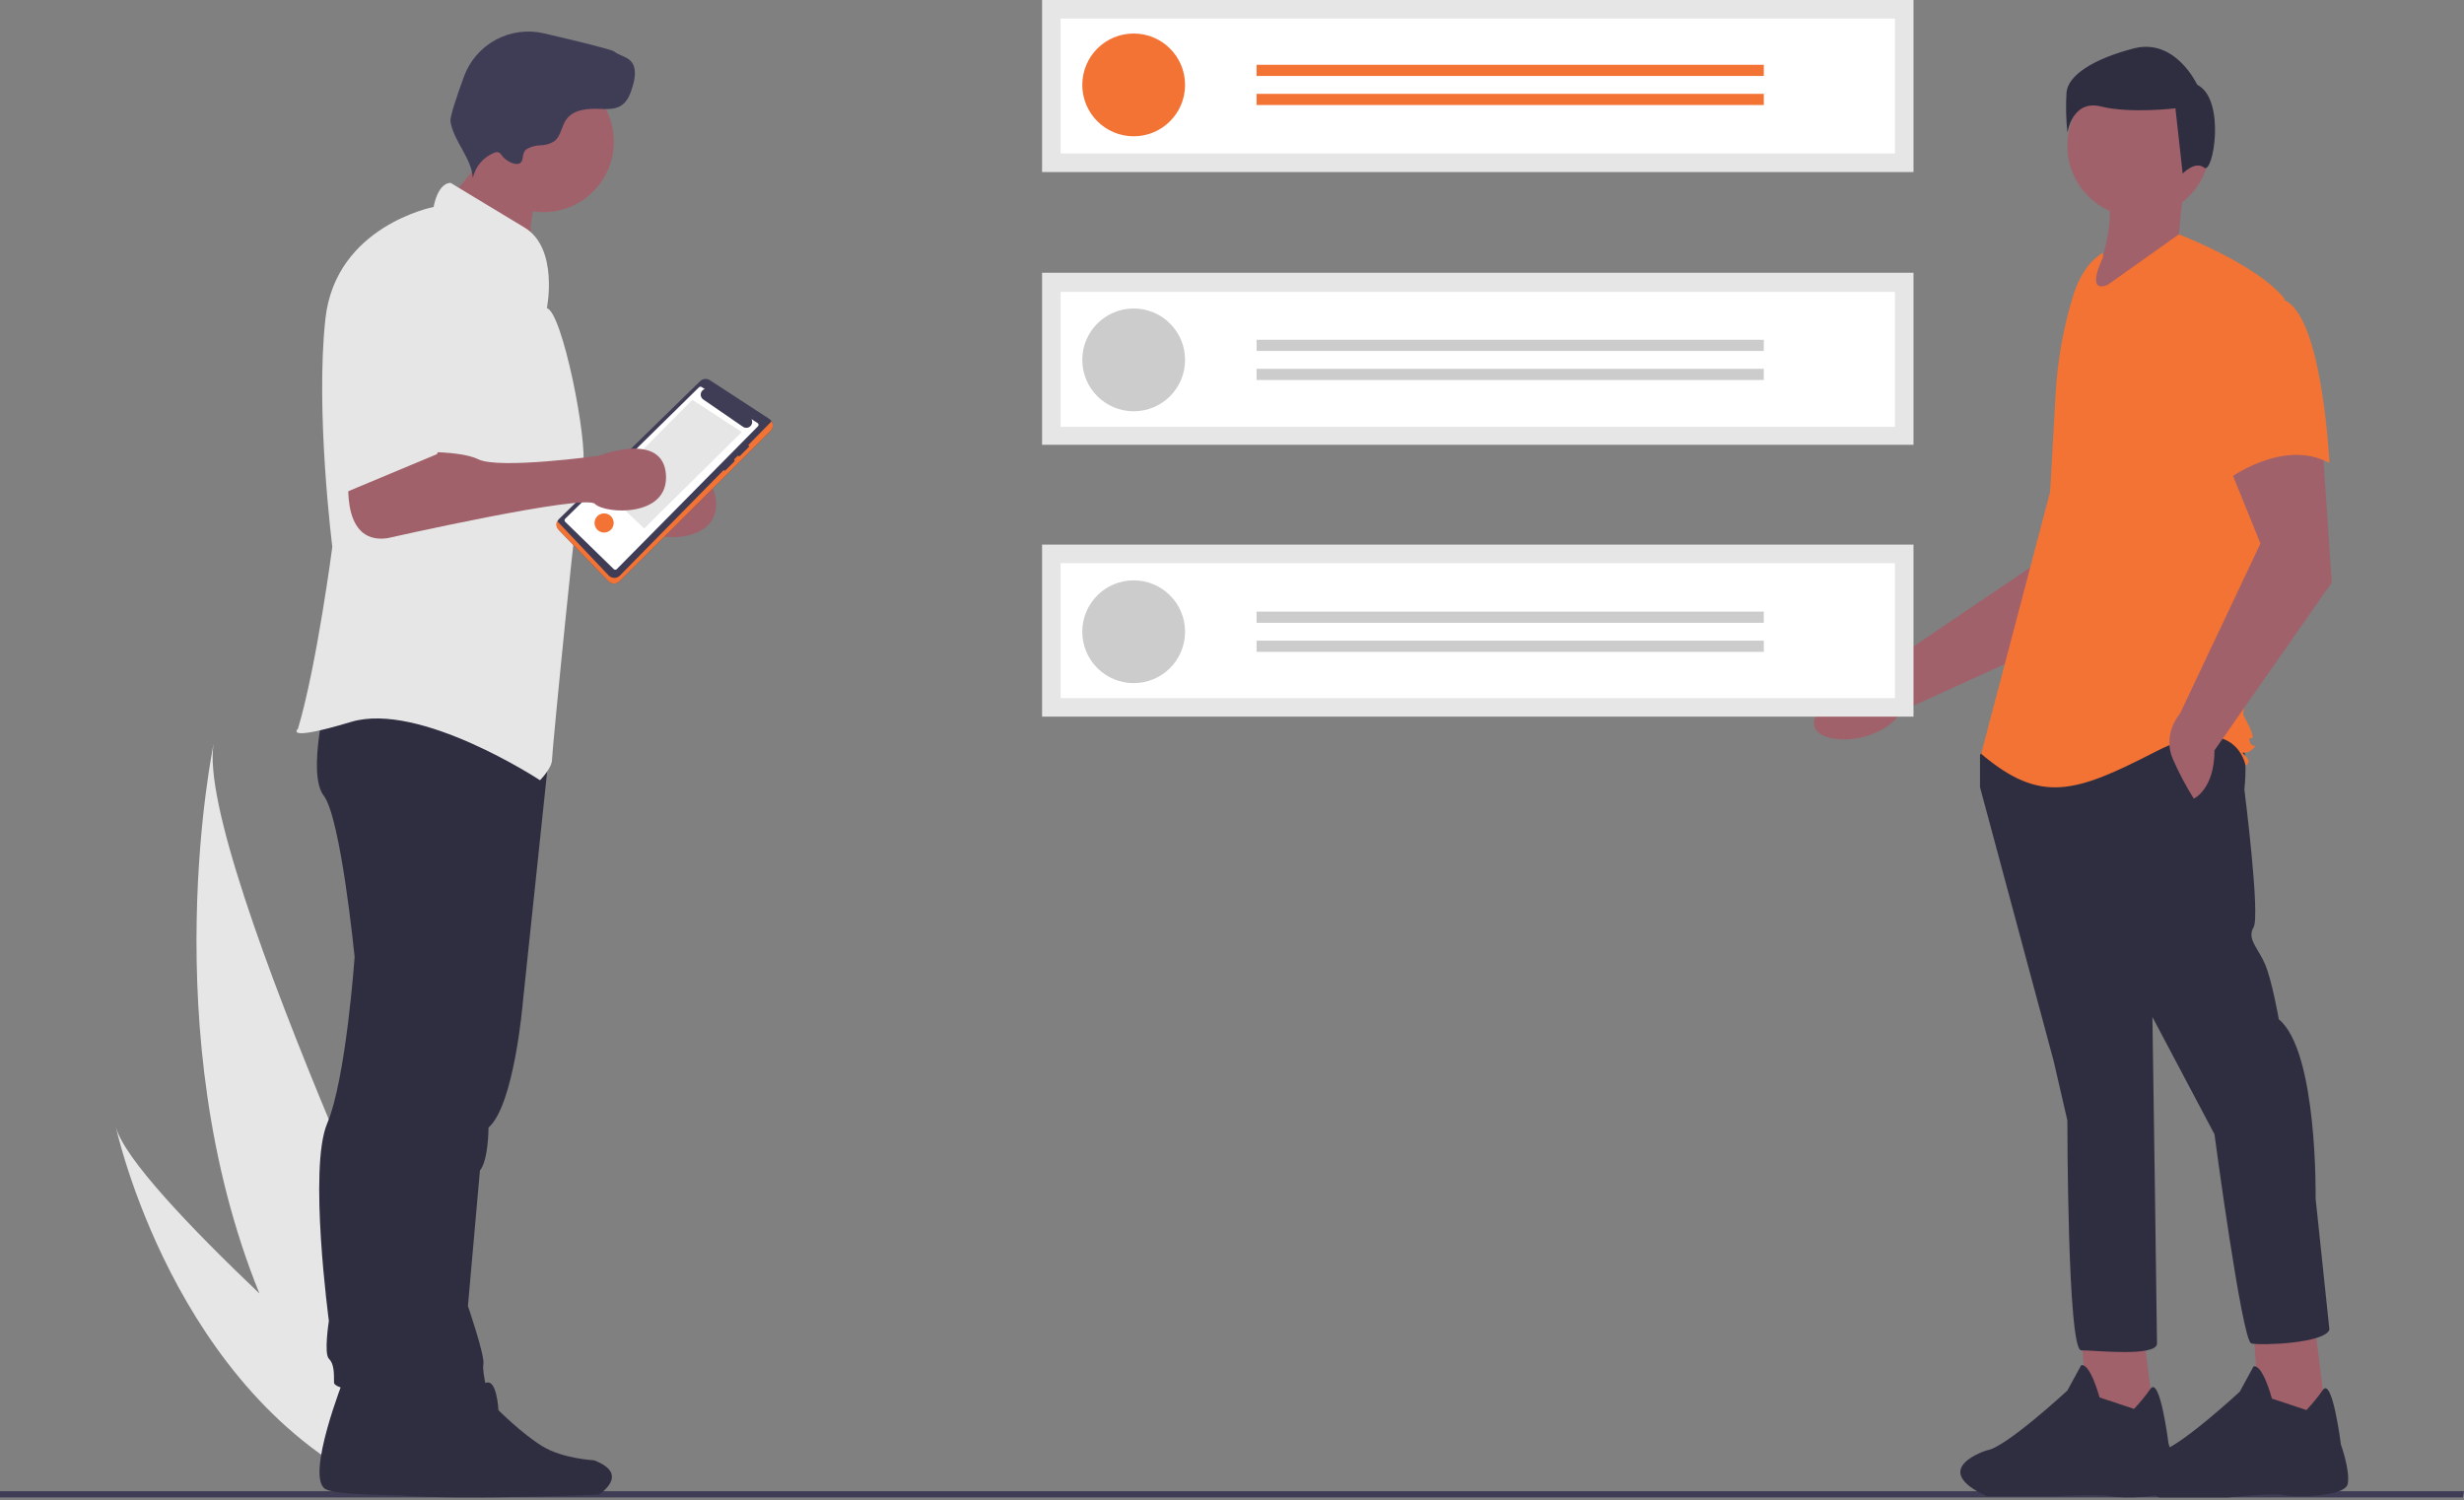 <svg width="381" height="232" viewBox="0 0 381 232" fill="none" xmlns="http://www.w3.org/2000/svg">
<rect x="0" y="0" width="381" height="232" fill="#808080" stroke="none"/>
<g clip-path="url(#clip0)">
<path d="M380.825 231.556H0V230.589H381L380.825 231.556Z" fill="#3F3D56"/>
<path d="M332.535 77.754L322.898 96.832L294.084 109.932C291.007 115.132 281.229 115.53 280.517 112.167C279.72 108.395 292.391 102.322 292.391 102.322L316.492 86.021L318.601 71.987L332.535 77.754Z" fill="#A0616A"/>
<path d="M331.398 205.784L333.175 220.001L322.868 220.712L321.801 205.784H331.398Z" fill="#A0616A"/>
<path d="M329.976 217.869C330.898 216.894 331.748 215.855 332.52 214.758C333.997 212.714 335.308 223.2 335.308 223.2C335.308 223.2 336.73 227.466 336.374 229.598C336.019 231.731 327.844 231.731 326.422 231.376C325 231.02 317.891 231.376 317.891 231.376H307.228C297.987 227.11 307.228 224.267 307.228 224.267C310.072 223.911 319.669 215.025 319.669 215.025L321.801 211.115C323.223 210.76 324.645 216.092 324.645 216.092L329.976 217.869Z" fill="#2F2E41"/>
<path d="M358.056 205.961L359.834 220.179L349.526 220.89L348.459 205.961H358.056Z" fill="#A0616A"/>
<path d="M356.635 218.047C357.556 217.072 358.406 216.033 359.178 214.936C360.655 212.892 361.966 223.378 361.966 223.378C361.966 223.378 363.388 227.288 363.033 229.421C362.677 231.553 354.502 231.553 353.08 231.198C351.658 230.843 344.55 231.553 344.55 231.553H333.886C324.645 227.288 333.886 224.445 333.886 224.445C336.73 224.089 346.327 215.203 346.327 215.203L348.459 211.293C349.881 210.938 351.303 216.269 351.303 216.269L356.635 218.047Z" fill="#2F2E41"/>
<path d="M346.327 114.257C347.748 116.035 347.038 122.077 347.038 122.077C347.038 122.077 349.526 141.627 348.459 143.404C347.393 145.181 349.17 146.603 350.237 149.091C351.303 151.579 352.369 157.621 352.369 157.621C358.412 162.598 358.056 185.346 358.056 185.346L360.189 205.606C359.478 207.739 349.526 208.094 348.104 207.739C346.682 207.383 342.417 175.394 342.417 175.394L332.82 157.266C332.82 157.266 333.531 205.606 333.531 207.739C333.531 209.871 323.934 208.805 321.801 208.805C319.669 208.805 319.669 173.261 319.669 173.261L317.536 164.019L306.162 121.722V116.746L307.939 114.257C307.939 114.257 344.905 112.48 346.327 114.257Z" fill="#2F2E41"/>
<path d="M330.687 33.572C336.773 33.572 341.706 28.639 341.706 22.553C341.706 16.468 336.773 11.535 330.687 11.535C324.602 11.535 319.669 16.468 319.669 22.553C319.669 28.639 324.602 33.572 330.687 33.572Z" fill="#A0616A"/>
<path d="M325.178 27.707C327.411 32.681 326.089 39.627 321.624 47.257L339.751 38.726L336.908 36.238L337.618 29.129L325.178 27.707Z" fill="#A0616A"/>
<path d="M325.178 39.081C322.804 40.493 321.384 43.086 320.569 45.724C319.06 50.609 318.151 55.66 317.864 60.765L317.003 76.047L306.34 116.568C315.581 124.388 320.913 122.61 333.353 116.212C345.794 109.814 347.215 118.345 347.215 118.345C347.215 118.345 348.282 117.99 347.215 116.923C346.149 115.857 347.215 116.923 348.282 115.857C349.348 114.791 348.282 115.857 347.926 114.791C347.571 113.724 347.926 114.435 348.282 114.08C348.637 113.724 346.86 110.525 346.86 110.525L349.704 83.867L353.258 46.19C348.993 40.859 336.908 36.238 336.908 36.238L325.889 44.058C322.334 45.479 325.178 39.792 325.178 39.792V39.081Z" fill="#F37335"/>
<path d="M359.123 68.761L360.545 90.087L342.417 116.035C342.417 122.077 339.218 123.499 339.218 123.499C338.006 121.565 336.937 119.546 336.019 117.456C334.242 113.547 337.085 110.348 337.085 110.348L349.526 84.045L344.194 70.894L359.123 68.761Z" fill="#A0616A"/>
<path d="M353.08 46.368C359.123 48.501 360.189 71.604 360.189 71.604C353.08 67.695 344.55 74.092 344.55 74.092C344.55 74.092 342.772 68.05 340.64 60.23C339.996 58.031 339.919 55.704 340.416 53.467C340.913 51.229 341.968 49.154 343.483 47.434C343.483 47.434 347.038 44.235 353.08 46.368Z" fill="#F37335"/>
<path d="M340.817 25.93C339.415 24.808 337.501 26.848 337.501 26.848L336.379 16.748C336.379 16.748 329.365 17.59 324.876 16.467C320.388 15.345 319.686 20.535 319.686 20.535C319.455 18.439 319.408 16.327 319.546 14.223C319.827 11.698 323.474 9.173 329.926 7.49C336.379 5.807 339.745 13.101 339.745 13.101C344.234 15.345 342.22 27.052 340.817 25.93Z" fill="#2F2E41"/>
<path d="M17.91 174.242C19.122 179.051 29.452 189.866 40.111 200.021C23.674 159.422 33.04 114.989 33.04 114.989C29.988 132.44 71.817 220.258 71.817 220.258L62.289 225.875L59.071 230.404C26.809 215.587 17.91 174.242 17.91 174.242Z" fill="#E6E6E6"/>
<path d="M295.88 84.213H161.132V110.818H295.88V84.213Z" fill="#E6E6E6"/>
<path d="M295.88 42.176H161.132V68.78H295.88V42.176Z" fill="#E6E6E6"/>
<path d="M295.88 0H161.132V26.604H295.88V0Z" fill="#E6E6E6"/>
<path d="M164.004 23.731H293.007V2.873H164.004V23.731Z" fill="white"/>
<path d="M164.004 66H293.007V45.141H164.004V66Z" fill="white"/>
<path d="M164.004 107.945H293.007V87.086H164.004V107.945Z" fill="white"/>
<path d="M175.298 21.076C179.686 21.076 183.244 17.518 183.244 13.129C183.244 8.74 179.686 5.183 175.298 5.183C170.909 5.183 167.351 8.74 167.351 13.129C167.351 17.518 170.909 21.076 175.298 21.076Z" fill="#F37335"/>
<path d="M272.731 10.02H194.3V11.747H272.731V10.02Z" fill="#F37335"/>
<path d="M272.731 14.511H194.3V16.239H272.731V14.511Z" fill="#F37335"/>
<path d="M175.298 63.597C179.686 63.597 183.244 60.04 183.244 55.651C183.244 51.262 179.686 47.704 175.298 47.704C170.909 47.704 167.351 51.262 167.351 55.651C167.351 60.04 170.909 63.597 175.298 63.597Z" fill="#CCCCCC"/>
<path d="M272.731 52.541H194.3V54.269H272.731V52.541Z" fill="#CCCCCC"/>
<path d="M272.731 57.033H194.3V58.76H272.731V57.033Z" fill="#CCCCCC"/>
<path d="M175.297 105.635C179.686 105.635 183.244 102.077 183.244 97.688C183.244 93.299 179.686 89.742 175.297 89.742C170.909 89.742 167.351 93.299 167.351 97.688C167.351 102.077 170.909 105.635 175.297 105.635Z" fill="#CCCCCC"/>
<path d="M272.731 94.579H194.3V96.306H272.731V94.579Z" fill="#CCCCCC"/>
<path d="M272.731 99.07H194.3V100.798H272.731V99.07Z" fill="#CCCCCC"/>
<path d="M61.786 76.742C61.786 76.742 59.928 88.42 67.625 87.359C67.625 87.359 98.148 80.458 99.74 82.05C101.333 83.643 111.233 84.185 110.717 77.471C110.199 70.735 100.271 74.619 100.271 74.619C100.271 74.619 84.877 76.742 81.692 75.15C78.507 73.557 69.483 74.088 69.483 74.088L61.786 76.742Z" fill="#A0616A"/>
<path d="M85.079 114.826L80.846 154.983C80.846 154.983 79.519 170.908 75.538 174.358C75.538 174.358 75.538 179.401 74.211 180.994L72.353 201.962C72.353 201.962 75.007 209.659 74.742 210.986C74.476 212.313 75.803 216.56 75.538 217.091C75.272 217.621 62.798 217.091 62.798 217.091L65.452 174.358L73.68 114.905L85.079 114.826Z" fill="#2F2E41"/>
<path d="M61.825 214.92C61.825 214.92 56.259 228.957 59.163 230.651C62.067 232.345 92.561 231.135 92.561 231.135C92.561 231.135 97.643 227.988 91.835 225.81C91.835 225.81 86.995 225.568 83.849 223.632C80.703 221.696 77.072 218.066 77.072 218.066C77.072 218.066 76.83 212.742 74.894 213.952C74.315 214.333 73.822 214.832 73.447 215.415C73.072 215.999 72.823 216.655 72.716 217.34L61.825 214.92Z" fill="#2F2E41"/>
<path d="M53.243 213.016C53.243 213.016 47.138 228.411 50.323 230.269C53.508 232.127 86.951 230.799 86.951 230.799C86.951 230.799 92.525 227.349 86.154 224.96C86.154 224.96 80.846 224.695 77.396 222.572C73.945 220.448 69.964 216.467 69.964 216.467C69.964 216.467 69.699 210.628 67.575 211.955C66.94 212.373 66.399 212.92 65.988 213.56C65.576 214.2 65.303 214.919 65.186 215.671L53.243 213.016Z" fill="#2F2E41"/>
<path d="M77.927 114.281C77.927 114.281 75.007 141.619 73.68 147.458C72.846 151.304 72.313 155.208 72.087 159.137C72.087 159.137 71.822 167.63 69.433 170.019C68.734 170.711 68.185 171.539 67.82 172.452C67.454 173.365 67.281 174.344 67.31 175.327C67.31 175.327 64.921 202.134 66.248 205.319C67.575 208.504 69.377 212.642 68.05 214.766C66.723 216.889 51.65 215.405 51.65 213.813C51.65 212.22 51.65 210.893 50.854 210.097C50.058 209.301 50.854 204.258 50.854 204.258C50.854 204.258 47.669 180.636 50.589 173.735C53.508 166.834 54.835 147.989 54.835 147.989C54.835 147.989 52.712 126.49 50.058 123.04C47.403 119.589 50.589 107.38 50.589 107.38L77.927 114.281Z" fill="#2F2E41"/>
<path d="M70.454 29.385C70.763 30.087 71.501 30.479 72.174 30.849C76.07 32.996 79.332 36.109 82.546 39.185C81.744 36.468 81.915 33.556 83.029 30.951C83.413 30.062 83.916 29.107 83.641 28.179C83.371 27.515 82.9 26.953 82.296 26.569C80.984 25.555 79.614 24.619 78.191 23.768C77.197 23.174 75.154 21.591 74.013 21.763C73.954 23.304 73.922 24.682 73.248 26.122C73.088 26.463 70.572 29.653 70.454 29.385Z" fill="#A0616A"/>
<path d="M84.031 32.798C90.041 32.798 94.913 27.926 94.913 21.916C94.913 15.905 90.041 11.033 84.031 11.033C78.021 11.033 73.149 15.905 73.149 21.916C73.149 27.926 78.021 32.798 84.031 32.798Z" fill="#A0616A"/>
<path d="M84.562 47.661C84.562 47.661 86.42 38.371 81.112 35.187C75.803 32.002 69.699 28.286 69.699 28.286C69.699 28.286 67.841 28.02 67.044 32.002C67.044 32.002 51.916 34.921 50.323 49.254C48.73 63.586 51.385 84.554 51.385 84.554C51.385 84.554 48.996 102.868 46.076 112.689C46.076 112.689 43.688 114.812 54.304 111.627C64.921 108.442 83.5 120.651 83.5 120.651C83.5 120.651 85.358 118.793 85.358 117.466C85.358 116.139 89.34 75.796 90.136 72.08C90.932 68.364 86.951 48.192 84.562 47.661Z" fill="#E6E6E6"/>
<path d="M81.466 23.037C82.12 22.674 82.853 22.479 83.601 22.468C84.349 22.457 85.08 22.239 85.712 21.839C86.74 21.05 86.815 19.525 87.567 18.47C88.656 16.941 90.828 16.758 92.703 16.834C93.849 16.881 95.084 16.949 96.05 16.329C97.041 15.692 97.49 14.493 97.824 13.363C98.22 12.027 98.475 10.394 97.496 9.403C96.816 8.715 95.742 8.579 94.987 7.974C94.578 7.647 89.173 6.334 84.098 5.154C81.572 4.567 78.919 4.926 76.639 6.163C74.36 7.4 72.613 9.429 71.728 11.867C70.557 15.089 69.553 18.116 69.656 18.77C70.152 21.899 72.92 24.387 73.111 27.549C73.292 26.676 73.688 25.862 74.262 25.179C74.836 24.496 75.571 23.967 76.4 23.638C76.608 23.536 76.844 23.507 77.07 23.556C77.345 23.644 77.506 23.919 77.68 24.15C78.134 24.754 79.563 25.671 80.372 25.242C81.097 24.859 80.556 23.654 81.466 23.037Z" fill="#3F3D56"/>
<path d="M86.443 80.25C86.215 80.473 86.085 80.777 86.08 81.096C86.075 81.415 86.197 81.723 86.418 81.953L94.07 89.873C94.181 89.988 94.314 90.08 94.462 90.143C94.609 90.207 94.767 90.24 94.927 90.241C95.087 90.243 95.246 90.213 95.394 90.152C95.543 90.092 95.677 90.002 95.791 89.889L119.141 66.641C119.269 66.514 119.366 66.36 119.427 66.19C119.487 66.02 119.509 65.84 119.49 65.66C119.472 65.481 119.413 65.309 119.32 65.155C119.226 65.002 119.099 64.871 118.948 64.773L109.766 58.792C109.537 58.641 109.262 58.573 108.989 58.6C108.715 58.627 108.459 58.747 108.263 58.94L86.443 80.25Z" fill="#3F3D56"/>
<path d="M119.301 65.126C119.255 65.197 119.201 65.263 119.141 65.323L95.846 89.011C95.732 89.124 95.598 89.213 95.449 89.274C95.301 89.334 95.142 89.365 94.982 89.363C94.822 89.362 94.664 89.328 94.516 89.265C94.369 89.202 94.236 89.11 94.125 88.995L86.308 80.745C86.255 80.69 86.207 80.629 86.165 80.565C86.035 80.788 85.989 81.051 86.035 81.306C86.081 81.56 86.217 81.79 86.418 81.953L94.07 89.873C94.181 89.988 94.314 90.08 94.462 90.143C94.609 90.207 94.767 90.24 94.927 90.242C95.087 90.243 95.246 90.213 95.394 90.152C95.543 90.092 95.677 90.003 95.791 89.89L119.141 66.641C119.338 66.445 119.461 66.187 119.49 65.912C119.519 65.636 119.452 65.358 119.301 65.126H119.301Z" fill="#F37335"/>
<path d="M117.139 65.412L116.189 64.806C116.289 64.985 116.326 65.192 116.293 65.394C116.261 65.596 116.161 65.781 116.01 65.918C115.859 66.056 115.665 66.139 115.461 66.153C115.257 66.167 115.054 66.111 114.886 65.995L108.737 61.768C108.597 61.672 108.487 61.539 108.42 61.383C108.352 61.228 108.329 61.056 108.354 60.889C108.379 60.721 108.451 60.564 108.561 60.435C108.671 60.306 108.815 60.21 108.976 60.159L108.487 59.847C108.423 59.806 108.348 59.789 108.273 59.797C108.198 59.806 108.128 59.84 108.075 59.893L87.39 80.221C87.359 80.253 87.335 80.29 87.318 80.331C87.302 80.371 87.294 80.415 87.295 80.459C87.296 80.503 87.305 80.546 87.323 80.586C87.341 80.626 87.366 80.662 87.398 80.693L94.911 88.013C94.973 88.071 95.056 88.104 95.141 88.102C95.227 88.101 95.308 88.067 95.369 88.006L117.195 65.923C117.23 65.889 117.256 65.846 117.273 65.8C117.289 65.753 117.295 65.704 117.29 65.655C117.284 65.606 117.268 65.558 117.242 65.516C117.216 65.474 117.181 65.439 117.139 65.412Z" fill="white"/>
<path d="M93.265 75.733L99.611 81.716L114.704 66.803L107.044 61.818L93.265 75.733Z" fill="#E6E6E6"/>
<path d="M114.118 70.484C114.159 70.524 114.215 70.546 114.273 70.546C114.331 70.546 114.386 70.524 114.428 70.484L115.748 69.164C115.789 69.123 115.812 69.067 115.812 69.009C115.812 68.95 115.789 68.894 115.748 68.853C115.706 68.813 115.651 68.791 115.593 68.791C115.535 68.791 115.479 68.813 115.437 68.853L114.118 70.173C114.076 70.214 114.053 70.27 114.053 70.329C114.053 70.387 114.076 70.442 114.118 70.484Z" fill="#3F3D56"/>
<path d="M111.894 72.707C111.935 72.748 111.991 72.772 112.049 72.772C112.107 72.772 112.163 72.748 112.205 72.707L113.524 71.387C113.565 71.346 113.588 71.29 113.588 71.232C113.588 71.174 113.565 71.118 113.524 71.077C113.483 71.036 113.427 71.013 113.369 71.013C113.311 71.013 113.255 71.036 113.214 71.077L111.894 72.397C111.853 72.438 111.83 72.494 111.83 72.552C111.83 72.61 111.853 72.666 111.894 72.707Z" fill="#3F3D56"/>
<path d="M93.412 82.351C94.23 82.351 94.894 81.687 94.894 80.868C94.894 80.05 94.23 79.386 93.412 79.386C92.593 79.386 91.929 80.05 91.929 80.868C91.929 81.687 92.593 82.351 93.412 82.351Z" fill="#F37335"/>
<path d="M54.039 72.611C54.039 72.611 52.181 84.289 59.878 83.227C59.878 83.227 90.401 76.326 91.994 77.919C93.586 79.511 103.487 80.053 102.97 73.34C102.452 66.603 92.525 70.487 92.525 70.487C92.525 70.487 77.13 72.611 73.945 71.018C70.76 69.425 61.736 69.956 61.736 69.956L54.039 72.611Z" fill="#A0616A"/>
<path d="M64.921 35.717C64.921 35.717 52.977 37.044 52.977 54.297V76.326L67.575 70.222C67.575 70.222 73.68 55.889 73.149 51.908C72.618 47.927 72.884 36.248 64.921 35.717Z" fill="#E6E6E6"/>
</g>
<defs>
<clipPath id="clip0">
<rect width="381" height="231.556" fill="white"/>
</clipPath>
</defs>
</svg>
